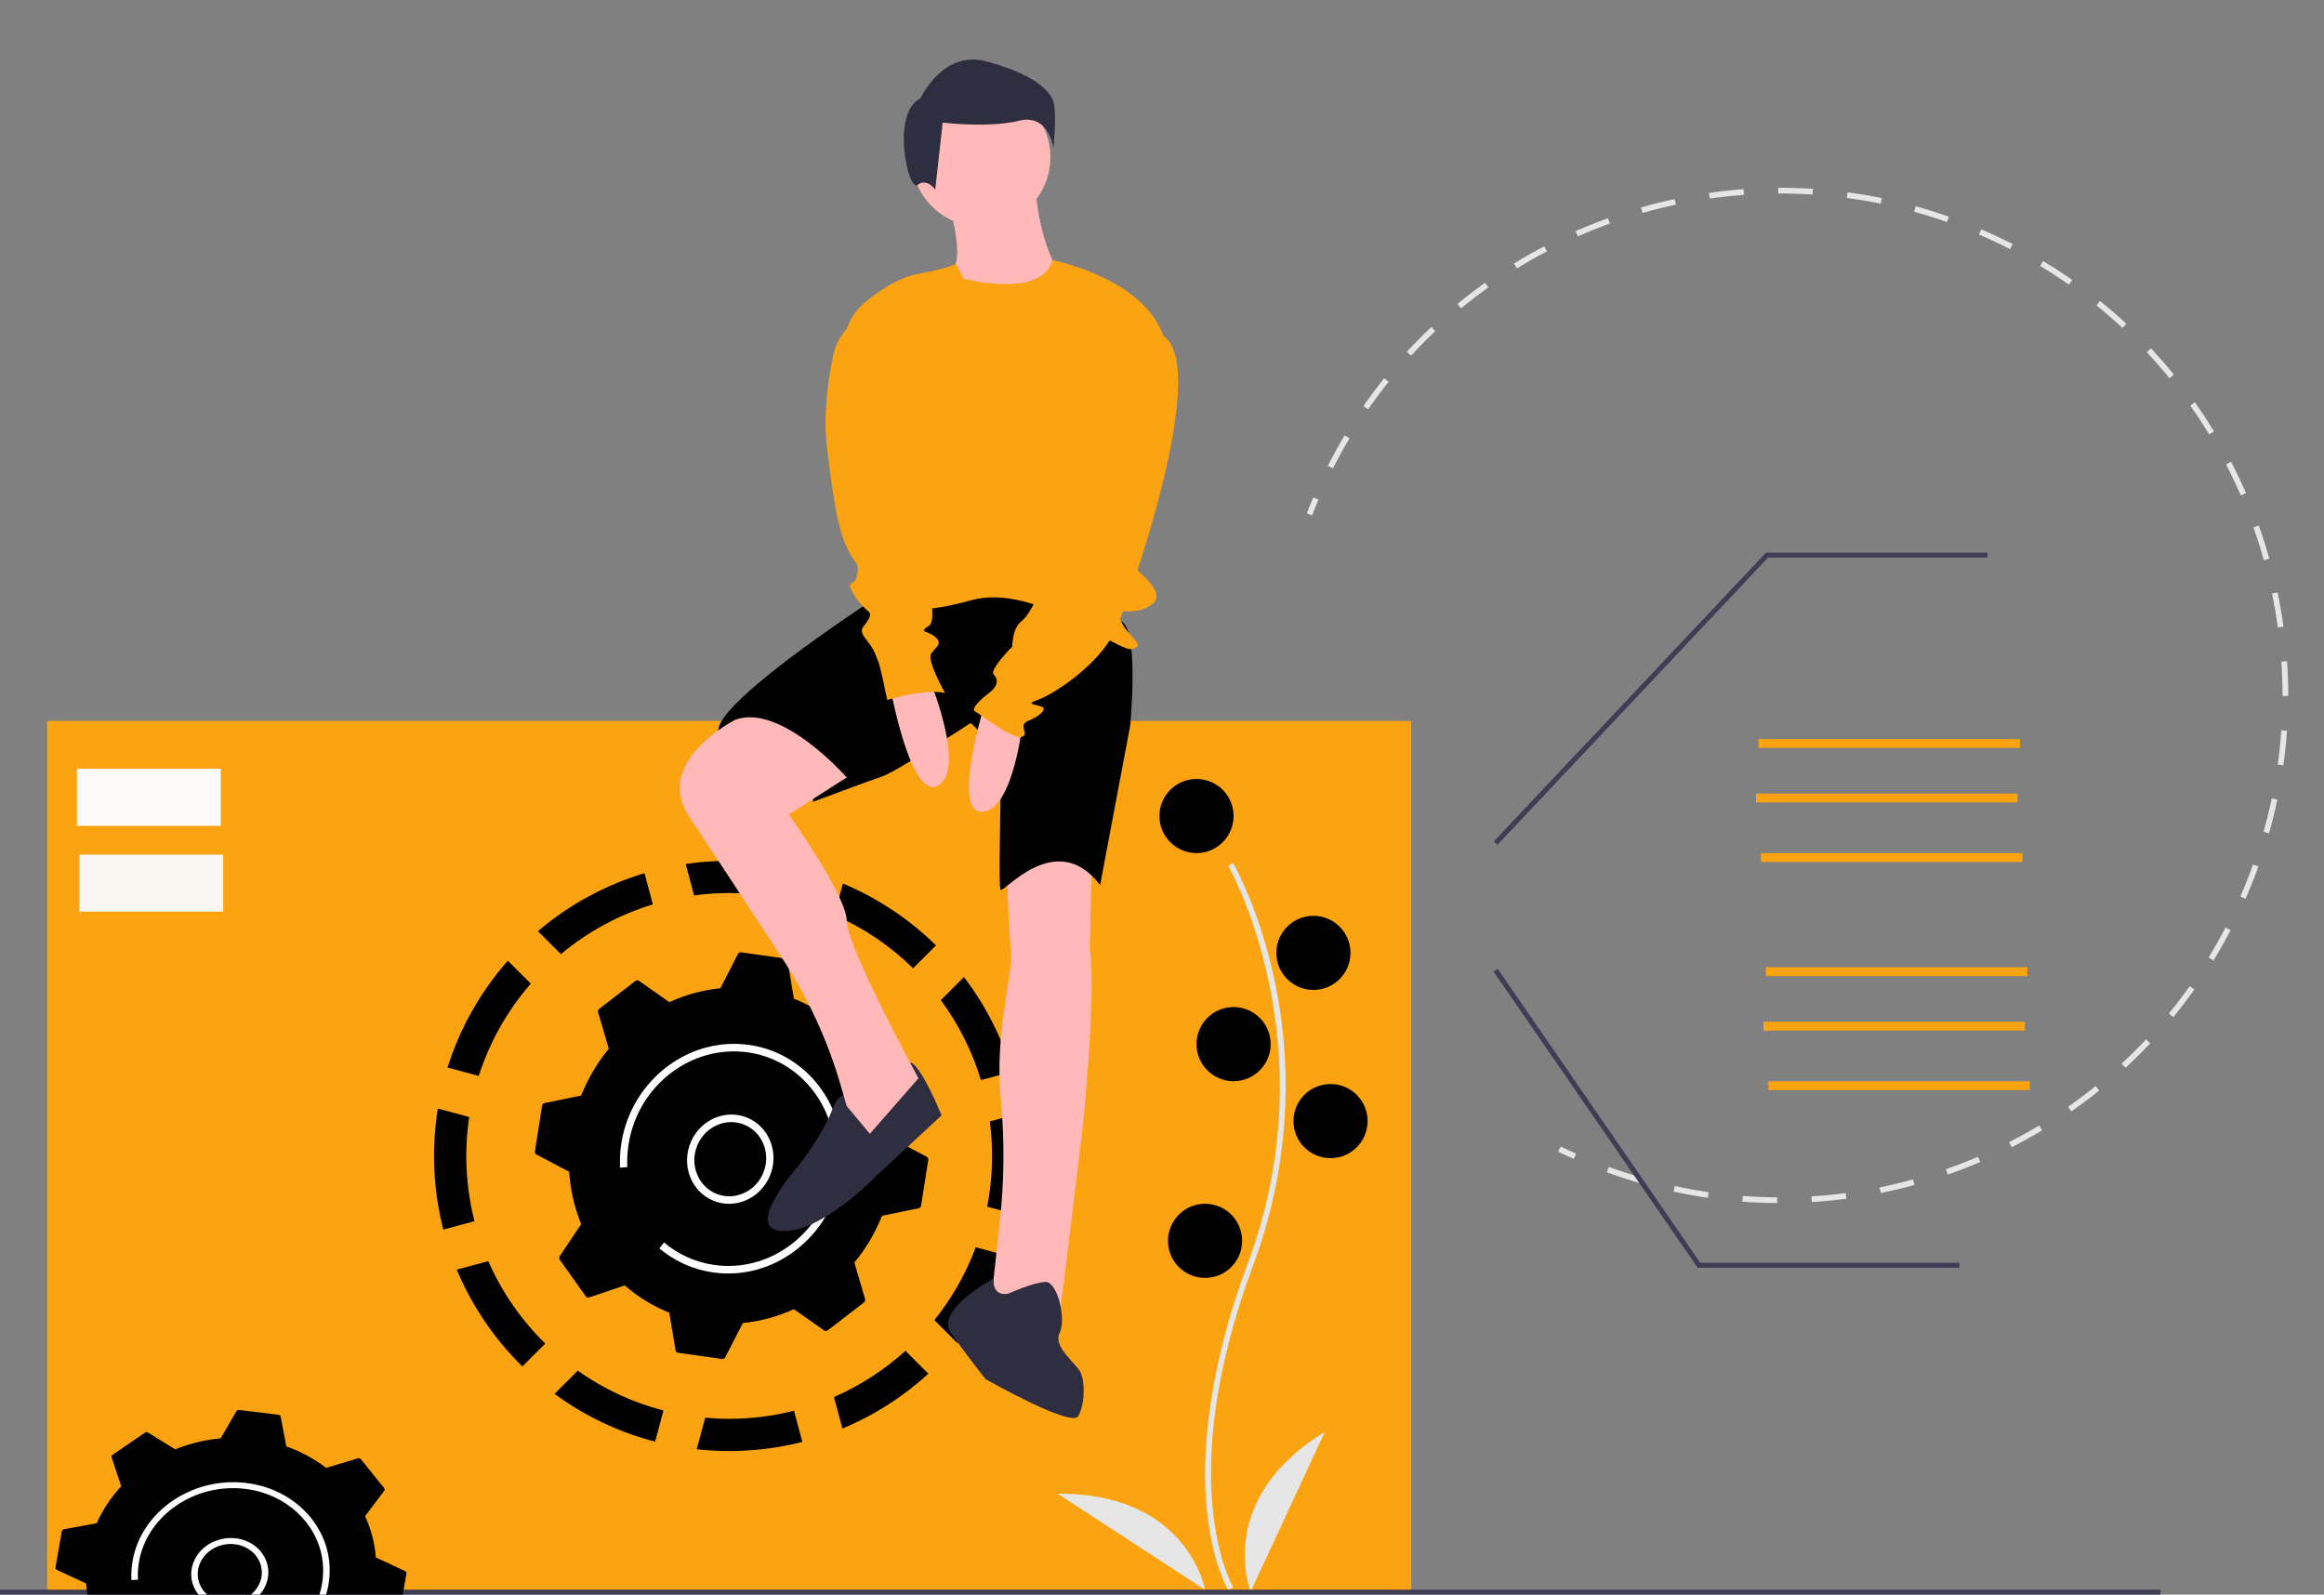 <svg width="937" height="643" viewBox="0 0 937 643" fill="none" xmlns="http://www.w3.org/2000/svg">
<rect x="0" y="0" width="937" height="643" fill="#808080" stroke="none"/>
<g id="Frame" clip-path="url(#clip0)">
<path id="Vector" d="M531.586 201.467C530.702 203.555 529.838 205.695 529.018 207.829L526.872 207.004C527.701 204.846 528.575 202.683 529.468 200.571L531.586 201.467Z" fill="#E6E6E6"/>
<path id="Vector_2" d="M908.897 353.843C907.788 356.728 906.605 359.612 905.38 362.416L903.273 361.496C905.107 357.297 906.836 352.941 908.389 348.604L910.554 349.381C910.02 350.869 909.468 352.357 908.897 353.843ZM914.837 336.026L912.624 335.399C913.882 330.961 915 326.433 915.948 321.938L918.198 322.413C917.239 326.958 916.109 331.538 914.837 336.026ZM899.34 375.07C897.188 379.208 894.869 383.317 892.447 387.283L890.486 386.084C892.879 382.163 895.172 378.101 897.299 374.009L899.34 375.07ZM920.618 308.601L918.34 308.281C918.978 303.723 919.465 299.083 919.786 294.492L922.08 294.652C921.755 299.297 921.263 303.99 920.618 308.601V308.601ZM884.73 398.993C882.037 402.788 879.175 406.54 876.224 410.143L874.445 408.687C877.363 405.123 880.192 401.414 882.855 397.661L884.73 398.993ZM922.575 280.636L920.276 280.635C920.279 276.033 920.122 271.375 919.811 266.791L922.105 266.636C922.42 271.271 922.578 275.981 922.575 280.636L922.575 280.636ZM866.954 420.696C863.754 424.094 860.399 427.419 856.981 430.579L855.419 428.891C858.798 425.766 862.116 422.478 865.28 419.119L866.954 420.696ZM920.673 252.698L918.395 253.011C917.766 248.451 916.973 243.856 916.035 239.355L918.286 238.886C919.234 243.438 920.037 248.085 920.673 252.698V252.698ZM846.354 439.751C842.72 442.675 838.943 445.508 835.126 448.17L833.811 446.284C837.584 443.652 841.32 440.851 844.914 437.959L846.354 439.751ZM914.96 225.268L912.747 225.889C911.502 221.456 910.09 217.011 908.547 212.677L910.713 211.905C912.274 216.29 913.703 220.785 914.96 225.268V225.268ZM823.349 455.8C819.359 458.196 815.232 460.486 811.082 462.608L810.036 460.56C814.138 458.462 818.219 456.198 822.166 453.828L823.349 455.8ZM905.563 198.86L903.455 199.777C901.619 195.554 899.615 191.34 897.496 187.252L899.538 186.194C901.68 190.328 903.707 194.59 905.563 198.86V198.86ZM798.383 468.562C794.1 470.395 789.7 472.102 785.308 473.638L784.55 471.467C788.893 469.949 793.242 468.26 797.477 466.448L798.383 468.562ZM892.659 173.965L890.695 175.158C888.305 171.228 885.745 167.325 883.086 163.558L884.964 162.233C887.654 166.042 890.242 169.989 892.659 173.965ZM771.922 477.81C767.432 479.044 762.843 480.136 758.285 481.058L757.828 478.804C762.336 477.892 766.873 476.812 771.314 475.593L771.922 477.81ZM876.48 151.052L874.698 152.503C871.788 148.928 868.717 145.411 865.569 142.047L867.248 140.477C870.432 143.879 873.538 147.436 876.48 151.052H876.48ZM744.461 483.366C739.848 483.974 735.155 484.43 730.514 484.719L730.371 482.425C734.96 482.138 739.6 481.688 744.161 481.087L744.461 483.366ZM857.309 130.559L855.743 132.243C852.368 129.102 848.84 126.038 845.257 123.137L846.704 121.35C850.328 124.284 853.897 127.382 857.309 130.559V130.559ZM716.514 485.111C711.856 485.081 707.141 484.887 702.5 484.536L702.674 482.243C707.263 482.59 711.923 482.782 716.529 482.812L716.514 485.111ZM835.503 112.907L834.182 114.79C830.411 112.147 826.501 109.602 822.561 107.226L823.748 105.258C827.733 107.66 831.688 110.234 835.503 112.907L835.503 112.907ZM688.561 482.993C683.955 482.322 679.312 481.482 674.761 480.495L675.249 478.248C679.748 479.223 684.338 480.054 688.892 480.718L688.561 482.993ZM811.498 98.435L810.448 100.48C806.358 98.382 802.137 96.397 797.902 94.577L798.81 92.465C803.092 94.304 807.361 96.313 811.498 98.435ZM661.166 477.055C656.702 475.762 652.217 474.296 647.837 472.699L648.625 470.538C652.957 472.118 657.391 473.568 661.806 474.847L661.166 477.055ZM784.981 89.536C780.634 88.004 776.184 86.604 771.754 85.374L772.369 83.159C776.849 84.402 781.349 85.818 785.746 87.366L784.981 89.536ZM758.274 82.124C753.757 81.2 749.158 80.421 744.602 79.81L744.908 77.532C749.515 78.149 754.167 78.936 758.736 79.872L758.274 82.124ZM730.804 78.444C726.214 78.15 721.556 78.011 716.96 78.033L716.949 75.734C721.598 75.712 726.309 75.852 730.951 76.151L730.804 78.444ZM703.117 78.578C698.524 78.917 693.888 79.421 689.34 80.073L689.013 77.797C693.614 77.137 698.302 76.629 702.947 76.285L703.117 78.578ZM675.694 82.51C671.187 83.476 666.661 84.609 662.245 85.875L661.611 83.666C666.077 82.384 670.654 81.238 675.212 80.261L675.694 82.51ZM649.054 90.151C644.726 91.718 640.396 93.455 636.183 95.315L635.254 93.211C639.515 91.331 643.894 89.574 648.271 87.988L649.054 90.151ZM623.692 101.345C619.611 103.49 615.556 105.801 611.639 108.213L610.433 106.255C614.394 103.816 618.496 101.478 622.622 99.31L623.692 101.345ZM600.081 115.886C596.329 118.569 592.626 121.412 589.075 124.336L587.612 122.562C591.204 119.604 594.949 116.729 598.745 114.015L600.081 115.886ZM578.673 133.524C575.323 136.693 572.044 140.018 568.926 143.406L567.234 141.849C570.388 138.422 573.705 135.059 577.092 131.853L578.673 133.524ZM559.883 153.939C557.007 157.534 554.22 161.275 551.599 165.06L549.708 163.751C552.36 159.923 555.179 156.139 558.087 152.503L559.883 153.939ZM544.101 176.725C541.75 180.678 539.503 184.767 537.423 188.878L535.371 187.839C537.475 183.681 539.747 179.547 542.125 175.55L544.101 176.725Z" fill="#E6E6E6"/>
<path id="Vector_3" d="M635.454 465.214L634.519 467.314C632.398 466.371 630.282 465.386 628.23 464.388L629.235 462.321C631.264 463.307 633.356 464.281 635.454 465.214Z" fill="#E6E6E6"/>
<path id="Vector_4" d="M569 290.694H19V641.528H569V290.694Z" fill="#FCA311"/>
<path id="Vector_5" d="M495.227 641.205C494.963 640.774 488.742 630.387 486.586 608.818C484.607 589.029 485.879 555.673 503.178 509.145C535.95 421.001 495.626 349.882 495.214 349.173L497.203 348.019C497.307 348.199 507.713 366.331 513.859 395.205C521.981 433.485 519.024 473.287 505.334 509.947C472.618 597.941 496.94 639.596 497.19 640.007L495.227 641.205Z" fill="#E6E6E6"/>
<path id="Vector_6" d="M482.413 343.998C490.667 343.998 497.358 337.306 497.358 329.052C497.358 320.798 490.667 314.107 482.413 314.107C474.158 314.107 467.467 320.798 467.467 329.052C467.467 337.306 474.158 343.998 482.413 343.998Z" fill="black"/>
<path id="Vector_7" d="M529.548 399.18C537.802 399.18 544.493 392.489 544.493 384.235C544.493 375.981 537.802 369.29 529.548 369.29C521.294 369.29 514.603 375.981 514.603 384.235C514.603 392.489 521.294 399.18 529.548 399.18Z" fill="black"/>
<path id="Vector_8" d="M497.358 435.969C505.612 435.969 512.303 429.278 512.303 421.024C512.303 412.77 505.612 406.078 497.358 406.078C489.104 406.078 482.413 412.77 482.413 421.024C482.413 429.278 489.104 435.969 497.358 435.969Z" fill="black"/>
<path id="Vector_9" d="M536.446 467.009C544.7 467.009 551.391 460.318 551.391 452.064C551.391 443.81 544.7 437.119 536.446 437.119C528.192 437.119 521.5 443.81 521.5 452.064C521.5 460.318 528.192 467.009 536.446 467.009Z" fill="black"/>
<path id="Vector_10" d="M485.861 515.294C494.116 515.294 500.807 508.603 500.807 500.349C500.807 492.095 494.116 485.404 485.861 485.404C477.607 485.404 470.916 492.095 470.916 500.349C470.916 508.603 477.607 515.294 485.861 515.294Z" fill="black"/>
<path id="Vector_11" d="M504.256 641.755C504.256 641.755 489.31 604.967 534.147 577.375L504.256 641.755Z" fill="#E6E6E6"/>
<path id="Vector_12" d="M485.875 641.088C485.875 641.088 479.074 601.966 426.429 602.302L485.875 641.088Z" fill="#E6E6E6"/>
<g id="Wheel-1">
<path id="Vector_13" d="M336.432 368.985C348.215 374.16 358.961 381.43 368.149 390.442L377.376 381.214C366.565 370.586 353.825 362.119 339.84 356.267L336.432 368.985Z" fill="black"/>
<path id="Vector_14" d="M193.027 433.844C197.423 420.147 204.561 407.488 214.006 396.638L204.763 387.395C193.721 399.887 185.431 414.563 180.433 430.469L193.027 433.844Z" fill="black"/>
<path id="Vector_15" d="M388.648 393.984L379.331 403.301C386.524 413.038 391.992 423.939 395.495 435.527L408.076 432.156C403.97 418.359 397.387 405.424 388.648 393.984V393.984Z" fill="black"/>
<path id="Vector_16" d="M216.891 375.481L226.149 384.739C237.035 375.635 249.641 368.812 263.217 364.675L259.846 352.094C244.06 356.825 229.431 364.789 216.891 375.481V375.481Z" fill="black"/>
<path id="Vector_17" d="M188 466.111C188 460.855 188.389 455.607 189.165 450.409L176.531 447.024C173.91 463.263 174.66 479.868 178.735 495.804L191.31 492.435C189.107 483.834 187.995 474.99 188 466.111Z" fill="black"/>
<path id="Vector_18" d="M320.122 568.851C311.584 571.02 302.809 572.116 294 572.111C290.737 572.111 287.51 571.955 284.321 571.665L280.911 584.391C295.167 585.962 309.59 584.957 323.491 581.425L320.122 568.851Z" fill="black"/>
<path id="Vector_19" d="M196.874 508.543L184.156 511.951C190.284 526.595 199.275 539.867 210.603 550.988L219.83 541.76C210.129 532.254 202.336 520.979 196.874 508.543V508.543Z" fill="black"/>
<path id="Vector_20" d="M411.739 448.775L399.082 452.166C400.597 463.617 400.235 475.238 398.011 486.573L410.61 489.949C413.358 476.392 413.739 462.462 411.739 448.775H411.739Z" fill="black"/>
<path id="Vector_21" d="M279.847 361.058C293.366 359.241 307.108 360.043 320.324 363.421L323.693 350.846C308.266 346.903 292.208 346.072 276.456 348.401L279.847 361.058Z" fill="black"/>
<path id="Vector_22" d="M267.5 568.757C255.098 565.547 243.384 560.107 232.929 552.703L223.588 562.044C235.75 570.998 249.511 577.544 264.131 581.33L267.5 568.757Z" fill="black"/>
<path id="Vector_23" d="M374.299 553.931L365.062 544.694C356.527 552.424 346.793 558.714 336.24 563.321L339.646 576.035C352.391 570.731 364.117 563.252 374.299 553.931V553.931Z" fill="black"/>
<path id="Vector_24" d="M393.399 502.937C389.445 513.557 383.815 523.474 376.721 532.311L386 541.59C394.648 531.068 401.422 519.138 406.028 506.321L393.399 502.937Z" fill="black"/>
</g>
<path id="Vector_25" d="M89 310H31V333H89V310Z" fill="#FFFAFA"/>
<path id="Vector_26" d="M90 344.611H32V367.611H90V344.611Z" fill="#F9F6F2"/>
<path id="Vector_27" d="M381.969 79.736C381.969 79.736 388.501 101.199 384.768 107.731C381.035 114.263 391.3 128.26 408.097 121.728C424.894 115.196 425.827 107.731 425.827 107.731C425.827 107.731 419.295 97.466 417.429 76.003L381.969 79.736Z" fill="#FFB9B9"/>
<path id="Vector_28" d="M405.764 348.02C405.764 348.02 406.697 374.149 407.63 384.413C408.4 392.882 400.913 416.593 403.509 442.973C405.094 460.039 404.904 477.224 402.944 494.251L399.232 528.12L427.227 530.92L436.559 454.401C436.559 454.401 442.157 400.277 439.358 382.547L440.291 345.221C440.291 345.221 419.762 337.755 405.764 348.02Z" fill="#FFB9B9"/>
<path id="Vector_29" d="M355.84 239.307C355.84 239.307 290.519 281.299 289.585 294.363C289.585 294.363 326.912 290.631 327.845 323.291C327.845 323.291 350.241 314.893 355.84 313.026C361.439 311.16 391.3 291.564 391.3 291.564C391.3 291.564 403.431 300.895 403.431 315.826C403.431 330.756 402.498 356.885 403.431 358.751C404.364 360.618 425.827 333.556 443.557 356.885L455.688 292.497C455.688 292.497 459.421 253.304 451.956 250.504L399.699 230.908L355.84 239.307Z" fill="black"/>
<path id="Vector_30" d="M395.499 91.4C410.961 91.4 423.494 78.867 423.494 63.405C423.494 47.944 410.961 35.411 395.499 35.411C380.038 35.411 367.504 47.944 367.504 63.405C367.504 78.867 380.038 91.4 395.499 91.4Z" fill="#FFB9B9"/>
<path id="Vector_31" d="M388.501 112.396C388.501 112.396 420.077 120.736 424.352 104.902C424.352 104.902 463.154 112.396 469.686 137.592C476.218 162.787 453.822 223.443 453.822 225.309C453.822 227.175 472.485 238.373 464.087 243.972C455.688 249.571 448.223 243.039 451.956 250.505C455.688 257.97 462.221 259.836 456.622 261.702C451.023 263.569 417.429 234.641 391.3 242.106C365.172 249.571 352.107 243.972 352.107 243.972L340.391 142.713C339.934 138.834 340.455 134.902 341.908 131.276C343.361 127.65 345.698 124.445 348.708 121.955C354.556 117.141 362.315 111.941 369.837 110.53C384.768 107.731 385.388 106.198 385.388 106.198L388.501 112.396Z" fill="#FCA311"/>
<path id="Vector_32" d="M358.639 275.7C358.639 275.7 367.038 323.291 378.236 316.759C389.434 310.227 375.436 275.7 375.436 275.7H358.639Z" fill="#FFB9B9"/>
<path id="Vector_33" d="M397.622 281.859C397.622 281.859 383.07 327.942 396.019 327.326C408.969 326.71 412.517 289.623 412.517 289.623L397.622 281.859Z" fill="#FFB9B9"/>
<path id="Vector_34" d="M406.697 521.588C406.697 521.588 400.121 523.508 400.61 515.549C400.61 515.549 376.836 528.12 383.368 537.452C389.9 546.784 397.366 556.115 397.366 556.115C397.366 556.115 431.893 575.712 434.692 571.046C437.492 566.38 437.492 557.048 435.625 553.316C433.759 549.583 424.427 543.051 427.227 537.452C430.026 531.853 426.294 516.922 421.628 516.922C416.962 516.922 406.697 521.588 406.697 521.588Z" fill="#2F2E41"/>
<path id="Vector_35" d="M371.069 39.684C371.069 39.684 380.074 20.172 397.335 24.675C414.596 29.177 424.352 35.932 425.103 42.686C425.853 49.44 424.727 59.572 424.727 59.572C424.727 59.572 422.851 45.688 410.844 48.69C398.836 51.692 380.074 49.44 380.074 49.44L377.072 76.457C377.072 76.457 373.695 71.579 369.943 74.581C366.191 77.583 359.061 45.688 371.069 39.684Z" fill="#2F2E41"/>
<path id="Vector_36" d="M453.822 136.659C453.822 136.659 431.426 197.314 433.292 204.78C435.159 212.245 433.292 213.178 430.493 215.044C427.693 216.911 420.228 236.507 420.228 236.507C420.228 236.507 415.562 247.705 411.83 250.505C408.097 253.304 408.097 260.769 408.097 260.769C408.097 260.769 398.765 270.101 400.632 271.967C402.498 273.834 402.498 276.633 398.765 279.433C395.033 282.232 391.3 285.965 393.166 286.898C395.033 287.831 408.097 298.096 411.83 297.163C415.562 296.229 409.963 292.497 414.629 290.631C419.295 288.764 422.094 285.965 420.228 285.032C418.362 284.098 412.763 284.098 418.362 282.232C423.961 280.366 443.557 268.235 450.089 253.304C456.621 238.373 487.919 148.04 469.004 135.351C469.004 135.351 461.287 125.461 453.822 136.659Z" fill="#FCA311"/>
<path id="Vector_37" d="M350.241 126.394L349.862 126.552C346.337 128.022 343.224 130.329 340.791 133.273C338.359 136.217 336.68 139.71 335.901 143.449C333.864 153.202 331.859 167.308 333.444 180.517C336.244 203.846 338.11 214.111 341.843 221.576C345.575 229.042 346.508 226.242 345.575 231.841C344.642 237.44 339.976 232.774 344.642 240.24C349.308 247.705 352.107 245.839 350.241 249.571C348.375 253.304 345.575 253.304 349.308 257.97C353.04 262.636 353.04 264.502 353.974 266.368C354.907 268.235 357.706 282.232 357.706 282.232C357.706 282.232 372.637 277.566 381.035 279.433C381.035 279.433 373.57 266.368 375.436 263.569C377.303 260.769 380.102 259.836 377.303 257.037C374.503 254.237 369.837 255.17 374.503 252.371C379.169 249.571 370.771 220.643 370.771 220.643L350.241 126.394Z" fill="#FCA311"/>
<path id="Vector_38" d="M871 641H-29V643H871V641Z" fill="#3F3D56"/>
<path id="Vector_39" d="M603.752 340.648L602.297 339.276L712.021 222.835H801.335V224.835H712.885L603.752 340.648Z" fill="#3F3D56"/>
<g id="lines">
<path id="Vector_40" d="M813.409 320H708V323.573H813.409V320Z" fill="#FCA311"/>
<path id="Vector_41" d="M814.409 298H709V301.573H814.409V298Z" fill="#FCA311"/>
<path id="Vector_42" d="M815.409 344H710V347.573H815.409V344Z" fill="#FCA311"/>
</g>
<g id="Frame_2">
<path id="Vector_43" d="M816.409 412H711V415.573H816.409V412Z" fill="#FCA311"/>
<path id="Vector_44" d="M817.409 390H712V393.573H817.409V390Z" fill="#FCA311"/>
<path id="Vector_45" d="M818.409 436H713V439.573H818.409V436Z" fill="#FCA311"/>
</g>
<path id="Vector_46" d="M790 511.199H684.475L684.177 510.766L602.177 391.766L603.823 390.632L685.525 509.199H790V511.199Z" fill="#3F3D56"/>
<g id="wheel-2">
<g id="g226">
<g id="g228">
<path id="path240" d="M236.184 522.73C236.491 523.162 237.034 523.338 237.536 523.168L251.88 518.322C257.151 522.92 263.192 526.664 269.847 529.318L272.382 544.477C272.471 545.007 272.88 545.414 273.399 545.488L291.128 547.98C291.647 548.054 292.161 547.777 292.408 547.292L299.504 533.487C306.682 532.779 313.614 530.859 320.077 527.911L332.308 536.493C332.736 536.793 333.309 536.774 333.734 536.445L348.318 525.207C348.743 524.878 348.928 524.312 348.778 523.797L344.47 509.106C349.07 503.536 352.858 497.19 355.607 490.245L370.358 487.215C370.872 487.108 371.278 486.676 371.361 486.138L374.256 467.752C374.339 467.213 374.085 466.689 373.627 466.444L360.445 459.488C359.956 452.086 358.284 444.974 355.602 438.381L364.244 425.51C364.545 425.06 364.544 424.469 364.238 424.033L353.744 409.271C353.44 408.842 352.897 408.666 352.391 408.834L338.05 413.678C332.778 409.08 326.737 405.338 320.083 402.684L317.548 387.524C317.46 386.991 317.05 386.587 316.536 386.513L298.802 384.021C298.288 383.947 297.77 384.223 297.522 384.708L290.427 398.511C283.247 399.223 276.313 401.142 269.854 404.091L257.623 395.509C257.194 395.21 256.621 395.226 256.194 395.556L241.613 406.792C241.186 407.122 241.001 407.689 241.153 408.202L245.458 422.895C240.861 428.466 237.072 434.811 234.323 441.756L219.573 444.786C219.056 444.893 218.652 445.325 218.567 445.863L215.674 464.249C215.59 464.787 215.843 465.311 216.306 465.555L229.484 472.513C229.975 479.913 231.647 487.026 234.329 493.621L225.687 506.491C225.384 506.942 225.387 507.535 225.694 507.966L236.184 522.73" fill="black"/>
</g>
</g>
<g id="Group 1">
<path id="path242" d="M296.467 482.163C301.282 481.314 305.644 477.993 307.718 472.998C309.254 469.29 309.317 465.225 307.896 461.551C306.475 457.878 303.738 455.034 300.189 453.544C292.864 450.47 284.324 454.195 281.145 461.845C279.609 465.553 279.546 469.618 280.967 473.292C282.387 476.967 285.125 479.81 288.674 481.3C291.217 482.367 293.905 482.614 296.467 482.163V482.163ZM291.981 449.682C295.066 449.14 298.301 449.438 301.363 450.723C305.63 452.514 308.924 455.936 310.636 460.358C312.347 464.779 312.266 469.67 310.416 474.13C306.597 483.339 296.317 487.823 287.504 484.122C283.233 482.33 279.939 478.908 278.227 474.486C276.516 470.064 276.597 465.174 278.447 460.713C280.94 454.702 286.19 450.705 291.981 449.682Z" fill="#FFFEFE"/>
<path id="path244" d="M288.413 421.572C289.896 421.31 291.397 421.125 292.918 421.015C295.891 420.808 298.924 420.905 301.979 421.335C321.757 424.115 336.418 440.013 339.131 459.418C339.761 463.938 339.744 468.649 338.994 473.429C337.063 485.682 330.651 496.556 320.931 504.045C311.216 511.535 299.355 514.745 287.542 513.085C279.523 511.958 272.02 508.603 265.848 503.388L267.749 501.013C273.514 505.885 280.522 509.016 288.016 510.071C299.056 511.624 310.132 508.622 319.214 501.626C328.291 494.627 334.287 484.47 336.084 473.02C336.788 468.554 336.804 464.152 336.215 459.929C333.683 441.802 319.985 426.95 301.501 424.346C278.717 421.144 257.151 437.766 253.432 461.399C253.294 462.273 253.182 463.149 253.097 464.026C252.942 465.591 252.87 467.16 252.88 468.72L252.88 468.824C252.883 469.035 252.886 469.246 252.89 469.456C252.899 469.84 252.913 470.224 252.932 470.606L249.991 470.841C249.831 467.578 250.011 464.263 250.525 460.991C253.754 440.476 269.548 424.895 288.413 421.572" fill="#FFFEFE"/>
</g>
</g>
<path id="Vector_47" d="M346.042 444.136C346.042 444.136 339.51 436.67 335.777 446.935C332.044 457.2 321.78 470.264 321.78 470.264C321.78 470.264 299.384 495.46 315.247 496.393C331.111 497.326 353.507 473.997 353.507 473.997L379.636 449.735C379.636 449.735 370.976 428.644 366.907 428.458C362.839 428.272 363.772 453.467 346.042 444.136Z" fill="#2F2E41"/>
<path id="Vector_48" d="M296.584 290.164C296.584 290.164 262.99 306.961 277.921 329.357C286.599 342.375 303.16 367.689 315.508 386.606C325.842 402.438 333.767 419.716 339.024 437.877L341.376 446.002L350.708 457.2L370.304 434.804C370.304 434.804 341.376 381.614 341.376 371.349C341.376 361.084 318.047 328.424 318.047 328.424L341.376 313.493C341.376 313.493 315.247 283.632 296.584 290.164Z" fill="#FFB9B9"/>
<g id="wheel-2_2">
<path id="Vector_49" d="M40.746 678.148C41.021 678.489 41.506 678.627 41.954 678.492L54.746 674.644C59.456 678.267 64.85 681.214 70.792 683.299L73.074 695.264C73.154 695.682 73.519 696.003 73.983 696.061L89.805 698.002C90.269 698.059 90.727 697.84 90.946 697.456L97.26 686.546C103.663 685.976 109.846 684.45 115.609 682.112L126.534 688.87C126.916 689.106 127.427 689.09 127.806 688.83L140.804 679.935C141.183 679.674 141.347 679.227 141.213 678.821L137.349 667.228C141.446 662.823 144.818 657.807 147.261 652.319L160.42 649.905C160.877 649.819 161.239 649.478 161.312 649.053L163.871 634.532C163.944 634.106 163.717 633.693 163.308 633.5L151.537 628.027C151.091 622.184 149.589 616.571 147.188 611.37L154.881 601.194C155.149 600.839 155.148 600.372 154.874 600.028L145.491 588.388C145.219 588.05 144.734 587.912 144.283 588.046L131.493 591.892C126.783 588.27 121.388 585.324 115.447 583.238L113.165 571.272C113.086 570.852 112.719 570.534 112.261 570.476L96.434 568.535C95.975 568.477 95.513 568.696 95.293 569.08L88.98 579.988C82.575 580.562 76.39 582.087 70.631 584.425L59.706 577.668C59.323 577.432 58.812 577.446 58.431 577.707L45.435 586.601C45.055 586.862 44.891 587.31 45.027 587.714L48.888 599.308C44.794 603.714 41.422 608.73 38.978 614.217L25.821 616.632C25.36 616.717 25 617.059 24.925 617.484L22.368 632.005C22.294 632.43 22.52 632.843 22.933 633.035L34.701 638.509C35.15 644.351 36.651 649.965 39.053 655.168L31.359 665.342C31.089 665.699 31.092 666.167 31.367 666.507L40.746 678.148Z" fill="black"/>
<path id="Vector_50" d="M94.481 646.027C98.776 645.35 102.664 642.721 104.508 638.774C105.874 635.844 105.924 632.634 104.652 629.735C103.379 626.838 100.933 624.596 97.764 623.425C91.224 621.009 83.609 623.963 80.783 630.008C79.417 632.938 79.366 636.148 80.639 639.046C81.912 641.946 84.358 644.187 87.527 645.358C89.798 646.196 92.196 646.387 94.481 646.027ZM90.435 620.389C93.187 619.956 96.074 620.186 98.808 621.196C102.618 622.604 105.561 625.301 107.095 628.789C108.627 632.278 108.562 636.139 106.917 639.664C103.522 646.94 94.355 650.496 86.487 647.588C82.673 646.179 79.729 643.482 78.196 639.993C76.663 636.504 76.729 632.643 78.374 629.118C80.59 624.368 85.269 621.205 90.435 620.389Z" fill="#FFFEFE"/>
<path id="Vector_51" d="M87.214 598.199C88.537 597.991 89.876 597.842 91.233 597.753C93.885 597.585 96.592 597.657 99.318 597.992C116.969 600.157 130.072 612.687 132.519 628.004C133.087 631.572 133.079 635.292 132.415 639.067C130.709 648.744 125.002 657.34 116.339 663.267C107.681 669.196 97.102 671.748 86.559 670.455C79.403 669.578 72.703 666.94 67.189 662.832L68.883 660.954C74.033 664.792 80.29 667.253 86.978 668.075C96.831 669.284 106.71 666.897 114.804 661.36C122.894 655.82 128.23 647.792 129.818 638.749C130.44 635.221 130.449 631.746 129.918 628.412C127.634 614.104 115.392 602.398 98.896 600.37C78.561 597.876 59.342 611.033 56.055 629.698C55.933 630.388 55.834 631.08 55.759 631.773C55.623 633.008 55.561 634.247 55.572 635.479L55.572 635.561C55.575 635.728 55.578 635.894 55.582 636.06C55.591 636.363 55.603 636.666 55.621 636.968L52.997 637.158C52.85 634.582 53.006 631.964 53.46 629.38C56.314 613.177 70.386 600.851 87.214 598.199Z" fill="#FFFEFE"/>
</g>
</g>
<defs>
<clipPath id="clip0">
<rect width="937" height="643" fill="white"/>
</clipPath>
</defs>
</svg>
